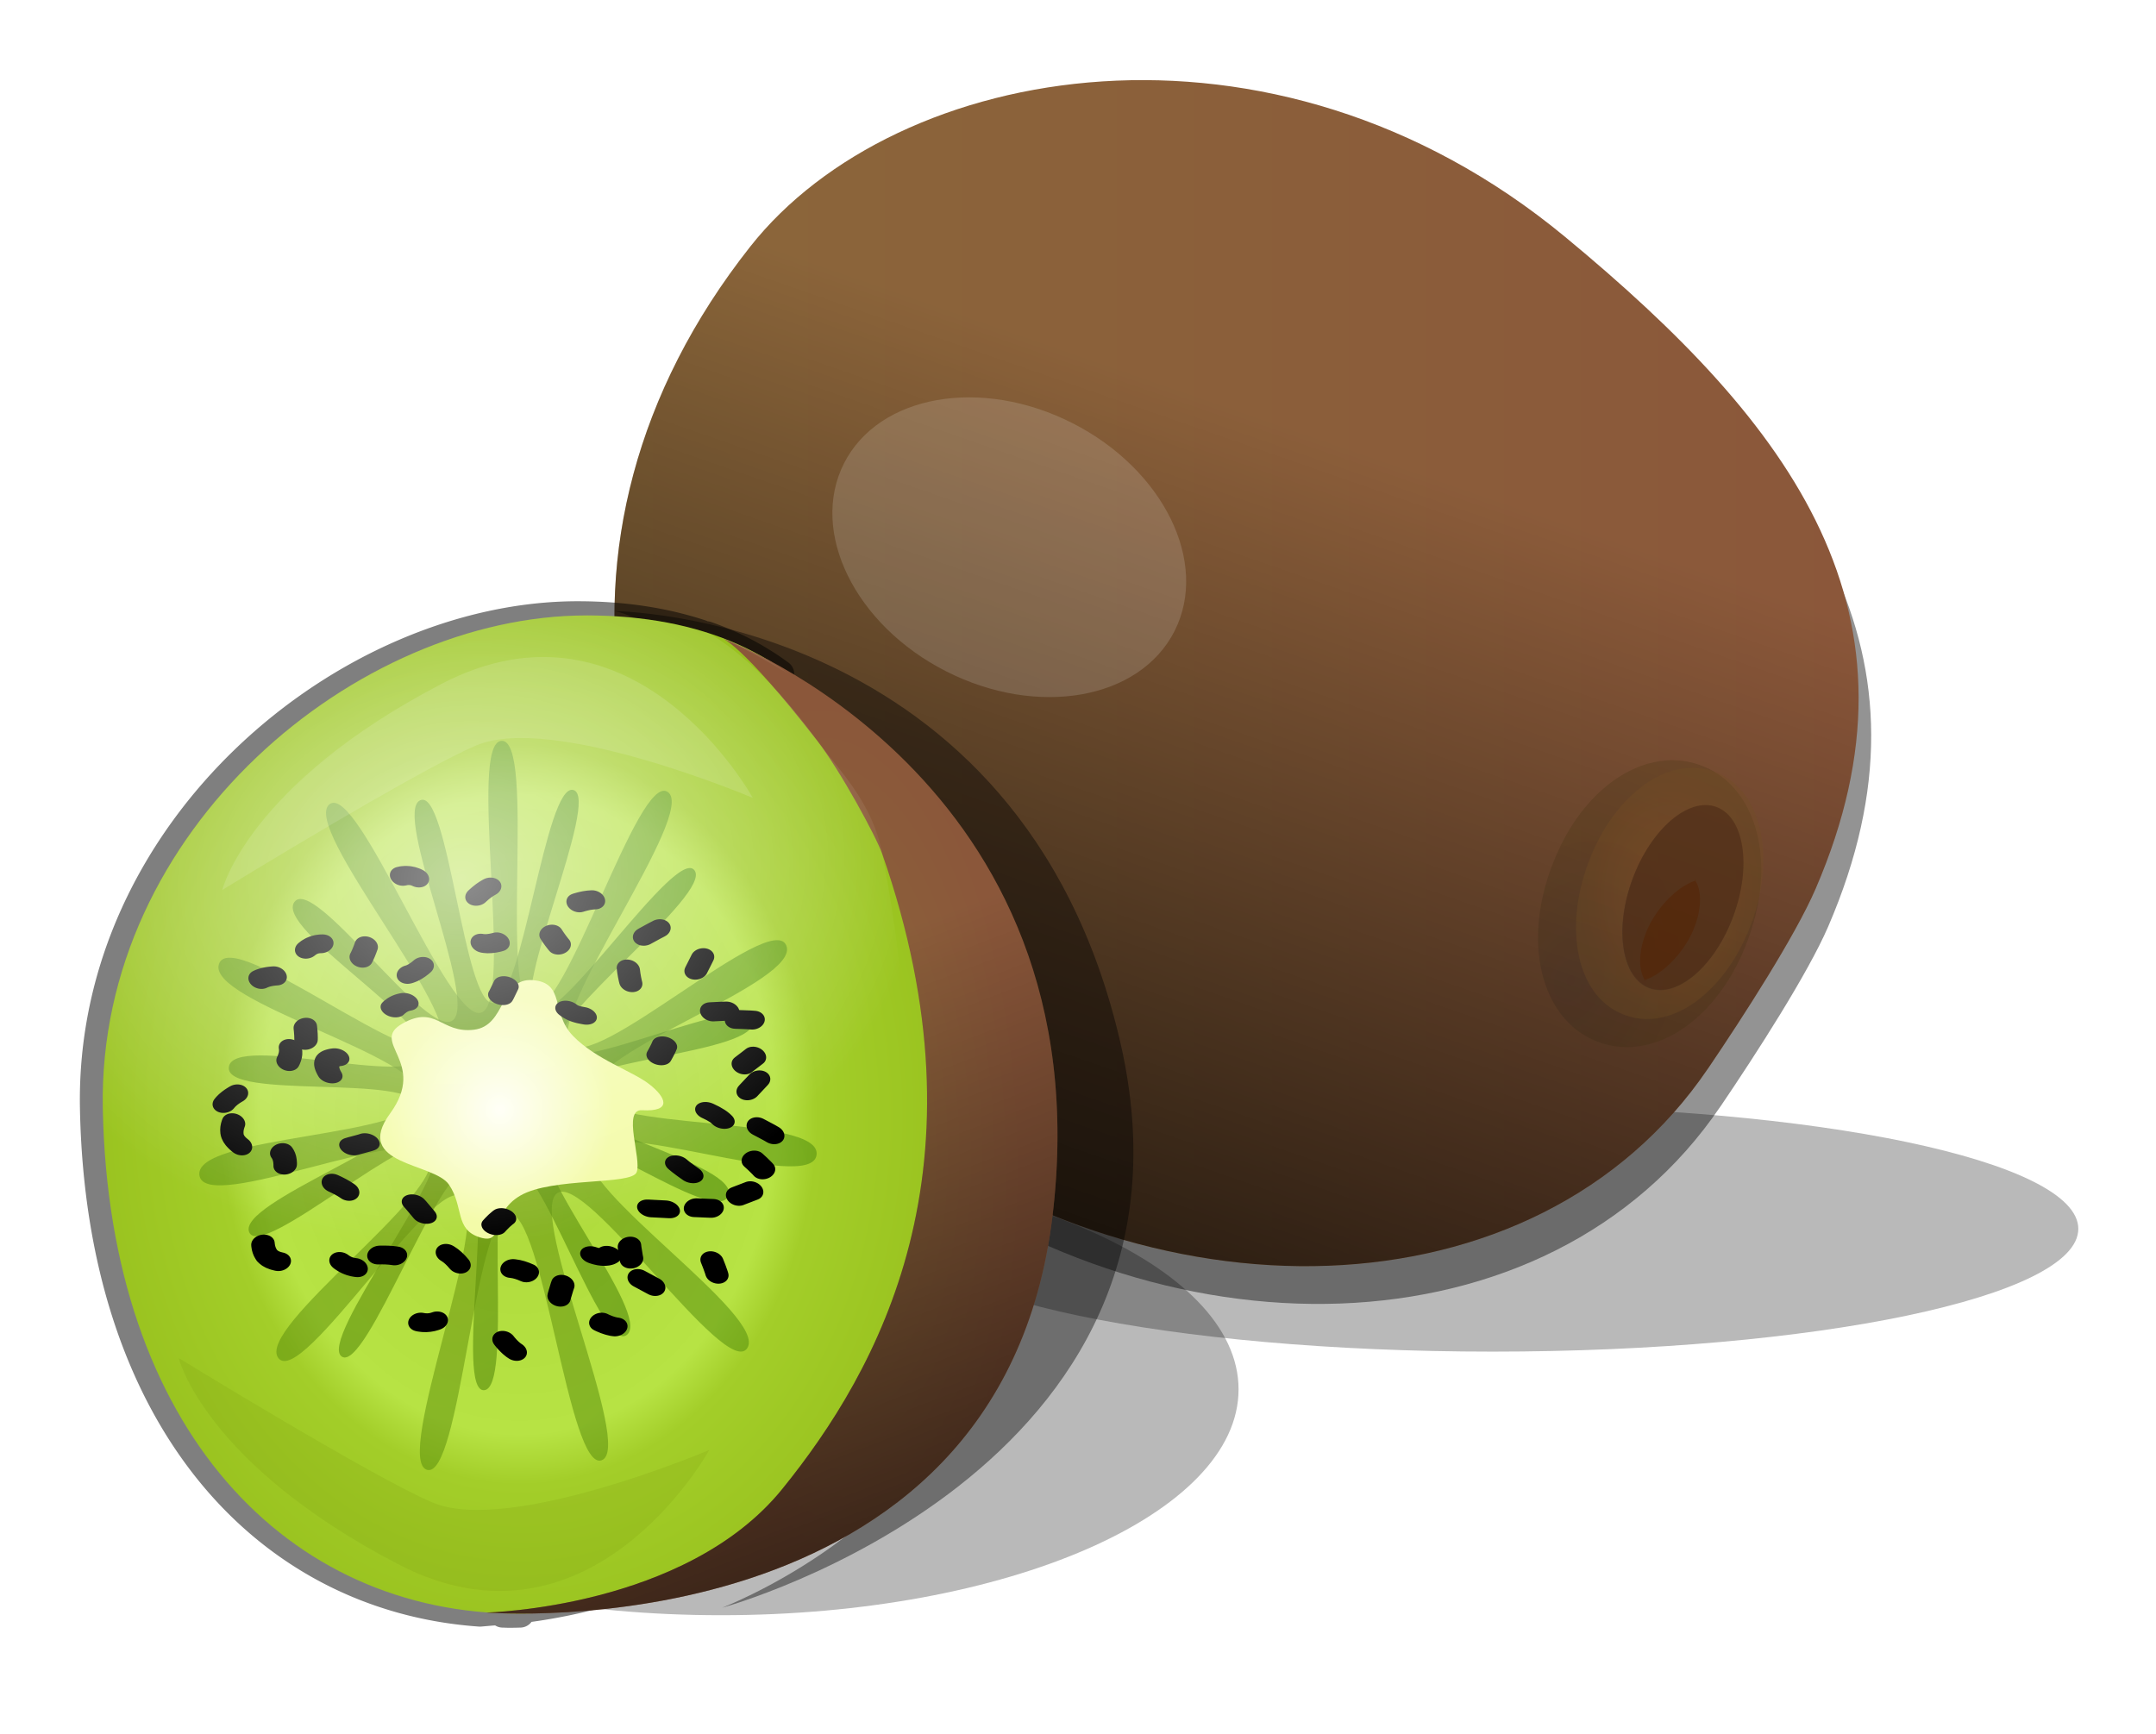 <?xml version="1.0" encoding="UTF-8" standalone="no"?>
<svg
   xmlns:dc="http://purl.org/dc/elements/1.1/"
   xmlns:cc="http://creativecommons.org/ns#"
   xmlns:rdf="http://www.w3.org/1999/02/22-rdf-syntax-ns#"
   xmlns:svg="http://www.w3.org/2000/svg"
   xmlns="http://www.w3.org/2000/svg"
   xmlns:xlink="http://www.w3.org/1999/xlink"
   xmlns:sodipodi="http://sodipodi.sourceforge.net/DTD/sodipodi-0.dtd"
   xmlns:inkscape="http://www.inkscape.org/namespaces/inkscape"
   width="101.013mm"
   height="81.237mm"
   viewBox="0 0 101.013 81.237"
   version="1.1"
   id="svg3270"
   inkscape:version="1.0.2-2 (e86c870879, 2021-01-15)"
   sodipodi:docname="kiwi.svg">
  <defs
     id="defs3264">
    <filter
       id="dx">
      <feGaussianBlur
         stdDeviation="7.72"
         id="feGaussianBlur74" />
    </filter>
    <filter
       id="ec"
       x="-0.061"
       y="-0.18"
       width="1.121"
       height="1.359">
      <feGaussianBlur
         stdDeviation="4.065"
         id="feGaussianBlur168" />
    </filter>
    <filter
       id="eb"
       x="-0.059"
       y="-0.332"
       width="1.119"
       height="1.664">
      <feGaussianBlur
         stdDeviation="4.237"
         id="feGaussianBlur165" />
    </filter>
    <linearGradient
       id="bz"
       x1="474.2"
       x2="670.73"
       gradientUnits="userSpaceOnUse"
       xlink:href="#y" />
    <linearGradient
       id="y">
      <stop
         stop-color="#8b673a"
         offset="0"
         id="stop320" />
      <stop
         stop-color="#8b573a"
         offset="1"
         id="stop322" />
    </linearGradient>
    <linearGradient
       id="by"
       x1="561.94"
       x2="625.84"
       y1="347.18"
       y2="163.34"
       gradientUnits="userSpaceOnUse"
       xlink:href="#k" />
    <linearGradient
       id="k">
      <stop
         offset="0"
         id="stop290" />
      <stop
         stop-opacity="0"
         offset="1"
         id="stop292" />
    </linearGradient>
    <filter
       id="dw">
      <feGaussianBlur
         stdDeviation="5.019"
         id="feGaussianBlur71" />
    </filter>
    <filter
       id="ea"
       x="-0.14"
       y="-0.073"
       width="1.28"
       height="1.146">
      <feGaussianBlur
         stdDeviation="4.821"
         id="feGaussianBlur162" />
    </filter>
    <radialGradient
       id="at"
       cx="-34.457"
       cy="-158.47"
       r="66.007"
       gradientTransform="matrix(1.508,-0.012,0.015,1.867,513.31,552.56)"
       gradientUnits="userSpaceOnUse">
      <stop
         stop-color="#abd738"
         offset="0"
         id="stop493" />
      <stop
         stop-color="#b7e344"
         offset=".412"
         id="stop495" />
      <stop
         stop-color="#a3ce29"
         offset=".477"
         id="stop497" />
      <stop
         stop-color="#8bb110"
         offset="1"
         id="stop499" />
    </radialGradient>
    <radialGradient
       id="v"
       cx="-547.55"
       cy="-250.56"
       r="40.712"
       gradientTransform="matrix(2.35,-0.833,0.985,1.98,986.59,-199.42)"
       gradientUnits="userSpaceOnUse">
      <stop
         stop-color="#6c940d"
         offset="0"
         id="stop488" />
      <stop
         stop-color="#2a800d"
         offset="1"
         id="stop490" />
    </radialGradient>
    <filter
       id="al">
      <feGaussianBlur
         stdDeviation="1.635"
         id="feGaussianBlur68" />
    </filter>
    <radialGradient
       id="radialGradient3183"
       cx="-547.55"
       cy="-250.56"
       r="40.712"
       gradientTransform="matrix(2.35,-0.833,0.985,1.98,986.59,-199.42)"
       gradientUnits="userSpaceOnUse">
      <stop
         stop-color="#6c940d"
         offset="0"
         id="stop3179" />
      <stop
         stop-color="#2a800d"
         offset="1"
         id="stop3181" />
    </radialGradient>
    <filter
       id="filter3187">
      <feGaussianBlur
         stdDeviation="1.635"
         id="feGaussianBlur3185" />
    </filter>
    <radialGradient
       id="au"
       cx="-321.79"
       cy="-193.58"
       r="22.988"
       gradientTransform="matrix(0.788,9.8974e-8,-9.9749e-8,0.794,709.56,410.03)"
       gradientUnits="userSpaceOnUse">
      <stop
         stop-color="#fffff5"
         offset="0"
         id="stop483" />
      <stop
         stop-color="#f3fba6"
         offset="1"
         id="stop485" />
    </radialGradient>
    <radialGradient
       id="av"
       cx="16.246"
       cy="-156.4"
       r="45.348"
       gradientTransform="matrix(0.646,-0.03,0.071,1.52,510.27,497.96)"
       gradientUnits="userSpaceOnUse"
       xlink:href="#y" />
    <radialGradient
       id="aw"
       cx="-45.807"
       cy="-185.04"
       r="63.854"
       gradientTransform="matrix(1.146,-0.143,0.114,0.911,523.4,381.58)"
       gradientUnits="userSpaceOnUse">
      <stop
         stop-color="#fff"
         stop-opacity=".561"
         offset="0"
         id="stop478" />
      <stop
         stop-color="#fff"
         stop-opacity="0"
         offset="1"
         id="stop480" />
    </radialGradient>
    <filter
       id="ak"
       x="-0.131"
       y="-0.234"
       width="1.262"
       height="1.468">
      <feGaussianBlur
         stdDeviation="3.424"
         id="feGaussianBlur159" />
    </filter>
    <filter
       id="filter3206"
       x="-0.131"
       y="-0.234"
       width="1.262"
       height="1.468">
      <feGaussianBlur
         stdDeviation="3.424"
         id="feGaussianBlur3204" />
    </filter>
    <radialGradient
       id="as"
       cx="-217.66"
       cy="-131.41"
       r="16.625"
       gradientTransform="matrix(1,0,0,1.409,0,58.304)"
       gradientUnits="userSpaceOnUse">
      <stop
         stop-color="#241c1c"
         offset="0"
         id="stop473" />
      <stop
         stop-color="#392c09"
         stop-opacity=".995"
         offset="1"
         id="stop475" />
    </radialGradient>
    <filter
       id="dv">
      <feGaussianBlur
         stdDeviation="1.013"
         id="feGaussianBlur65" />
    </filter>
    <radialGradient
       id="ax"
       cx="-209.08"
       cy="-144.35"
       r="14.876"
       gradientTransform="matrix(1,0,0,1.342,850.88,415.7)"
       gradientUnits="userSpaceOnUse">
      <stop
         stop-color="#a05a2c"
         offset="0"
         id="stop468" />
      <stop
         stop-color="#704d21"
         offset="1"
         id="stop470" />
    </radialGradient>
    <filter
       id="ee">
      <feGaussianBlur
         stdDeviation=".348"
         id="feGaussianBlur62" />
    </filter>
    <filter
       id="ai"
       x="-0.152"
       y="-0.099"
       width="1.303"
       height="1.199">
      <feGaussianBlur
         stdDeviation="1.214"
         id="feGaussianBlur156" />
    </filter>
    <filter
       id="ed"
       x="-0.666"
       y="-0.632"
       width="2.333"
       height="2.264">
      <feGaussianBlur
         stdDeviation="15.595"
         id="feGaussianBlur153" />
    </filter>
    <filter
       id="filter3224"
       x="-0.152"
       y="-0.099"
       width="1.303"
       height="1.199">
      <feGaussianBlur
         stdDeviation="1.214"
         id="feGaussianBlur3222" />
    </filter>
    <linearGradient
       id="da"
       x1="581.98"
       x2="525.77"
       y1="371.72"
       y2="225.48"
       gradientUnits="userSpaceOnUse"
       xlink:href="#k" />
    <radialGradient
       inkscape:collect="always"
       xlink:href="#v"
       id="radialGradient3260"
       gradientUnits="userSpaceOnUse"
       gradientTransform="matrix(2.35,-0.833,0.985,1.98,986.59,-199.42)"
       cx="-547.55"
       cy="-250.56"
       r="40.712" />
    <radialGradient
       inkscape:collect="always"
       xlink:href="#v"
       id="radialGradient3262"
       gradientUnits="userSpaceOnUse"
       gradientTransform="matrix(2.35,-0.833,0.985,1.98,986.59,-199.42)"
       cx="-547.55"
       cy="-250.56"
       r="40.712" />
  </defs>
  <sodipodi:namedview
     id="base"
     pagecolor="#ffffff"
     bordercolor="#666666"
     borderopacity="1.0"
     inkscape:pageopacity="0.0"
     inkscape:pageshadow="2"
     inkscape:zoom="0.35"
     inkscape:cx="334.63153"
     inkscape:cy="545.23529"
     inkscape:document-units="mm"
     inkscape:current-layer="layer1"
     inkscape:document-rotation="0"
     showgrid="false"
     inkscape:window-width="1267"
     inkscape:window-height="1040"
     inkscape:window-x="52"
     inkscape:window-y="0"
     inkscape:window-maximized="0" />
  <g
     inkscape:label="Layer 1"
     inkscape:groupmode="layer"
     id="layer1"
     transform="translate(-17.295,-3.906)">
    <g
       transform="matrix(0.295,0,0,0.295,-93.808,-19.719)"
       id="g2347">
      <path
         d="m 649.87,255.83 c -27.326,40.291 -89.275,41.042 -132.81,6.52 -43.535,-34.522 -55.905,-90.7 -19.28,-137.1 23.16,-29.343 82.789,-40.096 129.4,-1.546 36.204,29.942 58.657,59.848 39.792,103.57 -3.22,7.461 -11.432,20.208 -17.1,28.566 z"
         filter="url(#dx)"
         opacity="0.652"
         id="path2299" />
      <path
         transform="matrix(1.022,0,0,1.321,-44.42,-108.77)"
         d="m 604.45,310.03 c 0,14.999 -36.01,27.158 -80.43,27.158 -44.42,0 -80.43,-12.159 -80.43,-27.158 0,-14.999 36.01,-27.158 80.43,-27.158 44.42,0 80.43,12.159 80.43,27.158 z"
         filter="url(#ec)"
         opacity="0.525"
         id="path2301" />
      <path
         transform="matrix(1.086,0,0,1.273,-58.628,-67.969)"
         d="m 704.72,269.64 c 0,8.461 -38.348,15.32 -85.653,15.32 -47.305,0 -85.653,-6.859 -85.653,-15.32 0,-8.461 38.348,-15.32 85.653,-15.32 47.305,0 85.653,6.859 85.653,15.32 z"
         filter="url(#eb)"
         opacity="0.525"
         id="path2303" />
      <path
         d="m 647.87,249.83 c -27.326,40.291 -89.275,41.042 -132.81,6.52 -43.535,-34.522 -55.905,-90.7 -19.28,-137.1 23.16,-29.343 82.789,-40.096 129.4,-1.546 36.204,29.942 58.657,59.848 39.792,103.57 -3.22,7.461 -11.432,20.208 -17.1,28.566 z"
         fill="url(#bz)"
         id="path2305"
         style="fill:url(#bz)" />
      <path
         d="m 647.87,249.83 c -27.326,40.291 -89.275,41.042 -132.81,6.52 -43.535,-34.522 -55.905,-90.7 -19.28,-137.1 23.16,-29.343 82.789,-40.096 129.4,-1.546 36.204,29.942 58.657,59.848 39.792,103.57 -3.22,7.461 -11.432,20.208 -17.1,28.566 z"
         fill="url(#by)"
         id="path2307"
         style="fill:url(#by)" />
      <path
         d="m 468.38,175.59 c -37.84,0 -79.942,34.858 -79.062,80.594 0.479,24.903 7.38,44.853 18.688,58.906 11.308,14.053 27.037,22.147 44.719,23.375 a 2.25,2.25 0 0 0 0.219,0 c 0.227,-0.008 1.667,-0.152 2.312,-0.188 a 2.25,2.25 0 0 0 1.125,0.344 c 0.297,0.005 0.679,0.031 1.156,0.031 0.606,0 1.176,-0.014 1.75,-0.031 a 2.25,2.25 0 0 0 1.75,-0.906 c 10.609,-1.46 29.02,-5.904 40.188,-19.688 15.764,-19.456 26.418,-50.574 16.344,-102.78 -1.745,-9.043 -7.502,-14.371 -10.719,-18.812 -2.019,-2.787 -3.916,-5.095 -5.719,-7.125 a 2.25,2.25 0 0 0 0.719,-3.969 c -3.69,-2.716 -7.782,-4.873 -12.25,-6.438 a 2.25,2.25 0 0 0 -0.594,-0.125 l -0.062,-0.031 a 2.25,2.25 0 0 0 -0.406,-0.156 c -6.087,-1.987 -12.798,-3 -20.156,-3 z"
         filter="url(#dw)"
         opacity="0.709"
         id="path2309" />
      <path
         d="m 473.91,177.15 c 0,0 3.087,-0.406 19.862,10.198 4.939,3.122 13.95,11.111 15.797,13.384 33.237,40.914 27.336,77.293 19.333,100.31 -8.003,23.017 -37.555,34.409 -37.555,34.409 0,0 78.958,-21.5 63.202,-89.802 -15.756,-68.302 -80.64,-68.503 -80.64,-68.503 z"
         filter="url(#ea)"
         opacity="0.639"
         id="path2311" />
      <path
         d="m 524.91,256.14 c -0.806,44.32 -29.541,80.262 -65.982,80.262 -36.441,0 -64.998,-29.041 -65.982,-80.262 -0.852,-44.319 40.374,-78.293 76.815,-78.293 36.441,0 56.134,24.117 55.15,78.293 z"
         fill="url(#at)"
         id="path2313"
         style="fill:url(#at)" />
      <path
         transform="matrix(1.212,0,0,1.436,1111.3,625.23)"
         d="m -527.32,-218.1 c -4.312,1.353 -7.607,-27.424 -12.143,-27.302 -4.536,0.122 -6.385,29.531 -10.771,28.357 -4.386,-1.174 8.504,-27.877 4.632,-30.235 -3.872,-2.358 -21.014,21.208 -24.088,17.884 -3.074,-3.324 21.851,-18.225 19.852,-22.288 -1.999,-4.063 -29.489,6.52 -30.204,2.056 -0.715,-4.463 28.53,-4.168 29.04,-8.659 0.51,-4.492 -28.268,-10.575 -26.467,-14.732 1.801,-4.157 26.15,12.576 29.081,9.103 2.931,-3.473 -18.337,-24.156 -14.623,-26.736 3.714,-2.58 15.633,24.445 19.946,23.027 4.313,-1.418 -1.881,-29.952 2.635,-30.054 4.516,-0.102 -0.388,28.446 3.987,29.575 4.375,1.129 13.907,-26.232 17.787,-23.912 3.88,2.32 -15.874,24.476 -12.841,27.844 3.033,3.368 26.369,-14.921 28.362,-10.867 1.993,4.054 -26.082,11.732 -25.375,16.197 0.707,4.465 29.915,2.442 29.346,6.94 -0.569,4.499 -28.04,-4.529 -29.832,-0.379 -1.792,4.15 23.574,18.262 20.737,21.795 -2.837,3.533 -21.175,-19.629 -24.952,-17.13 -3.777,2.499 10.202,28.161 5.891,29.514 z"
         fill="url(#v)"
         filter="url(#al)"
         opacity="0.732"
         id="path2315"
         style="fill:url(#radialGradient3260)" />
      <path
         transform="matrix(0.971,0.286,-0.338,1.151,891.82,702.76)"
         d="m -527.32,-218.1 c -4.312,1.353 -7.607,-27.424 -12.143,-27.302 -4.536,0.122 -6.385,29.531 -10.771,28.357 -4.386,-1.174 8.504,-27.877 4.632,-30.235 -3.872,-2.358 -21.014,21.208 -24.088,17.884 -3.074,-3.324 21.851,-18.225 19.852,-22.288 -1.999,-4.063 -29.489,6.52 -30.204,2.056 -0.715,-4.463 28.53,-4.168 29.04,-8.659 0.51,-4.492 -28.268,-10.575 -26.467,-14.732 1.801,-4.157 26.15,12.576 29.081,9.103 2.931,-3.473 -18.337,-24.156 -14.623,-26.736 3.714,-2.58 15.633,24.445 19.946,23.027 4.313,-1.418 -1.881,-29.952 2.635,-30.054 4.516,-0.102 -0.388,28.446 3.987,29.575 4.375,1.129 13.907,-26.232 17.787,-23.912 3.88,2.32 -15.874,24.476 -12.841,27.844 3.033,3.368 26.369,-14.921 28.362,-10.867 1.993,4.054 -26.082,11.732 -25.375,16.197 0.707,4.465 29.915,2.442 29.346,6.94 -0.569,4.499 -28.04,-4.529 -29.832,-0.379 -1.792,4.15 23.574,18.262 20.737,21.795 -2.837,3.533 -21.175,-19.629 -24.952,-17.13 -3.777,2.499 10.202,28.161 5.891,29.514 z"
         fill="url(#v)"
         filter="url(#al)"
         opacity="0.783"
         id="path2317"
         style="fill:url(#radialGradient3262)" />
      <path
         d="m 438.58,256.95 c 6.02,-8.251 -3.385,-11.263 1.97,-14.28 5.354,-3.017 6.091,1.609 11.325,0.985 5.234,-0.624 4.101,-8.293 9.356,-7.878 5.255,0.414 2.79,5.134 6.401,8.863 3.611,3.729 9.383,5.566 12.064,7.632 2.682,2.066 3.778,4.448 -1.113,4.166 -3.18,-0.183 3e-4,7.805 -0.857,9.867 -0.857,2.062 -13.417,0.754 -18.465,3.693 -5.048,2.939 -2.348,7.886 -6.401,6.647 -4.053,-1.238 -2.54,-4.837 -4.924,-8.371 -2.384,-3.534 -15.376,-3.075 -9.356,-11.325 z"
         fill="url(#au)"
         id="path2319"
         style="fill:url(#au)" />
      <path
         transform="matrix(0.049,-0.197,0.293,0.073,273.57,273.2)"
         d="m 298.98,478.79 c 11.48,-1.436 7.758,16.108 19.572,20.554 11.814,4.446 31.2,1.025 40.901,9.113 9.701,8.088 6.046,33.156 11.848,43.973 5.802,10.817 36.452,4.056 39.375,16.185 2.923,12.129 -23.765,18.482 -25.696,30.176 -1.931,11.694 13.774,36.878 6.127,46.842 -7.647,9.964 -37.665,-6.236 -46.477,2.141 -8.812,8.377 -3.877,36.848 -15.442,41.821 -11.565,4.973 -17.776,-25.945 -30.091,-25.714 -12.315,0.231 -20.112,36.503 -31.721,33.315 -11.609,-3.188 -15.956,-46.821 -24.511,-54.674 -8.555,-7.853 -32.483,12.998 -37.462,1.436 -4.979,-11.562 20.449,-36.297 17.847,-48.617 -2.602,-12.32 -38.068,-12.413 -37.236,-25.011 0.832,-12.598 25.195,-26.079 30.384,-36.725 5.189,-10.646 7.522,-25.066 16.519,-33.162 8.997,-8.096 13.541,16.323 24.547,11.922 11.006,-4.401 30.037,-32.138 41.517,-33.574 z"
         fill="none"
         stroke="#000000"
         stroke-dasharray="9.554, 57.324"
         stroke-linecap="round"
         stroke-width="13.449"
         id="path2321" />
      <path
         transform="matrix(0.089,0.34,0.407,-0.03,192.38,172.99)"
         d="m 298.64,477.91 c 12.542,-1.297 21.416,35.813 33.346,40.522 11.93,4.709 18.7,-20.138 29.109,-11.45 10.409,8.688 -7.771,27.213 -1.744,39.408 6.026,12.195 47.741,8.737 50.746,21.816 3.005,13.079 -38.99,17.946 -41.677,31.216 -2.687,13.27 31.158,34.645 23.185,45.534 -7.973,10.889 -28.932,-2.305 -39.188,6.058 -10.256,8.363 -9.704,33.596 -22.177,38.814 -12.473,5.218 -18.824,-19.939 -31.634,-20.715 -12.81,-0.776 -20.212,30.633 -32.726,27.008 -12.514,-3.625 -1.833,-39.586 -12.596,-47.886 -10.763,-8.3 -43.217,7.642 -48.814,-4.665 -5.597,-12.307 16.943,-36.551 15.609,-49.302 -1.334,-12.751 -35.097,-11.136 -33.951,-24.641 1.146,-13.505 37.439,-19.091 42.844,-31.408 5.405,-12.317 -7.2,-29.176 2.58,-37.872 9.78,-8.696 21.089,12.689 33.044,7.748 11.955,-4.941 21.499,-28.887 34.041,-30.184 z"
         fill="none"
         stroke="#000000"
         stroke-dasharray="6.305, 37.832"
         stroke-linecap="round"
         stroke-width="8.876"
         id="path2323" />
      <path
         transform="matrix(0.228,0.267,0.353,-0.204,182.13,297.13)"
         d="m 298.64,477.91 c 12.542,-1.297 21.416,35.813 33.346,40.522 11.93,4.709 18.7,-20.138 29.109,-11.45 10.409,8.688 -7.771,27.213 -1.744,39.408 6.026,12.195 47.741,8.737 50.746,21.816 3.005,13.079 -38.99,17.946 -41.677,31.216 -2.687,13.27 31.158,34.645 23.185,45.534 -7.973,10.889 -28.932,-2.305 -39.188,6.058 -10.256,8.363 -9.704,33.596 -22.177,38.814 -12.473,5.218 -18.824,-19.939 -31.634,-20.715 -12.81,-0.776 -20.212,30.633 -32.726,27.008 -12.514,-3.625 -1.833,-39.586 -12.596,-47.886 -10.763,-8.3 -43.217,7.642 -48.814,-4.665 -5.597,-12.307 16.943,-36.551 15.609,-49.302 -1.334,-12.751 -35.097,-11.136 -33.951,-24.641 1.146,-13.505 37.439,-19.091 42.844,-31.408 5.405,-12.317 -7.2,-29.176 2.58,-37.872 9.78,-8.696 21.089,12.689 33.044,7.748 11.955,-4.941 21.499,-28.887 34.041,-30.184 z"
         fill="none"
         stroke="#000000"
         stroke-dasharray="6.305, 37.832"
         stroke-linecap="round"
         stroke-width="8.876"
         id="path2325" />
      <path
         d="m 491.19,181.41 c 0,0 3.042,0.666 15.22,16.336 3.586,4.614 9.35,15.188 10.315,17.952 17.373,49.768 -0.529,81.982 -15.872,100.92 -15.343,18.938 -47.007,19.615 -47.007,19.615 0,0 81.568,6.584 89.936,-63.011 8.368,-69.595 -52.593,-91.811 -52.593,-91.811 z"
         fill="url(#av)"
         id="path2327"
         style="fill:url(#av)" />
      <path
         d="m 469.77,177.84 c -36.441,0 -77.665,33.993 -76.812,78.312 0.943,49.022 27.119,77.688 61.312,80.062 2.298,-0.076 31.848,-1.394 46.594,-19.594 15.343,-18.936 25.862,-49.179 15.875,-100.94 -1.602,-8.301 -6.884,-13.205 -10.312,-17.938 -8.463,-11.682 -15.217,-15.944 -17.188,-17.031 -5.834,-1.904 -12.314,-2.875 -19.469,-2.875 z m 20.469,3.188 c 2.15,0.91 6.332,2.852 11.656,6.125 -3.509,-2.583 -7.392,-4.632 -11.656,-6.125 z m -32.438,155.34 c 0.374,0.006 0.749,0.031 1.125,0.031 0.569,0 1.122,-0.014 1.688,-0.031 -1.03,0.01 -1.999,0.013 -2.812,0 z"
         fill="url(#aw)"
         id="path2329"
         style="fill:url(#aw)" />
      <path
         d="m 411.92,221.45 c 0,0 4.102,-16.723 34.818,-32.729 30.716,-16.006 49.442,18.106 49.442,18.106 0,0 -31.681,-13.452 -43.871,-8.356 -9.297,3.886 -40.389,22.98 -40.389,22.98 z"
         fill="#ffffff"
         filter="url(#ak)"
         opacity="0.358"
         id="path2331" />
      <path
         transform="matrix(1,0,0,-1,843.95,150.9)"
         d="m -438.96,-144.9 c 0,0 4.102,-16.723 34.818,-32.729 30.716,-16.006 49.442,18.106 49.442,18.106 0,0 -31.681,-13.452 -43.871,-8.356 -9.297,3.886 -40.389,22.98 -40.389,22.98 z"
         fill="#668000"
         filter="url(#ak)"
         opacity="0.358"
         id="path2333" />
      <path
         transform="matrix(0.938,0.347,-0.347,0.938,786.22,430.31)"
         d="m -210.12,-166.03 c -6.299,0 -10.732,4.351 -13.125,8.656 -2.393,4.305 -3.5,9.332 -3.5,14.781 0,5.449 1.135,10.48 3.531,14.781 2.397,4.301 6.812,8.625 13.094,8.625 6.282,0 10.697,-4.324 13.094,-8.625 2.397,-4.301 3.531,-9.332 3.531,-14.781 0,-5.449 -1.107,-10.476 -3.5,-14.781 -2.393,-4.305 -6.826,-8.656 -13.125,-8.656 z"
         fill="url(#as)"
         filter="url(#dv)"
         opacity="0.472"
         id="path2335"
         style="fill:url(#as)" />
      <path
         d="m 645.5,202.04 c -3.389,-0.031 -6.576,1.611 -9.031,3.719 -3.274,2.811 -5.883,6.757 -7.625,11.469 -1.742,4.712 -2.319,9.427 -1.656,13.688 0.662,4.261 2.864,8.704 7.469,10.406 4.605,1.702 9.163,-0.227 12.438,-3.031 3.275,-2.805 5.914,-6.757 7.656,-11.469 1.742,-4.712 2.314,-9.423 1.656,-13.688 -0.658,-4.265 -2.853,-8.762 -7.469,-10.469 -1.154,-0.427 -2.308,-0.615 -3.438,-0.625 z m 1.969,6 c 0.592,0.001 1.166,0.077 1.719,0.281 4.419,1.634 5.621,9.408 2.688,17.344 -2.934,7.936 -8.893,13.04 -13.312,11.406 -4.418,-1.634 -5.621,-9.376 -2.688,-17.312 2.567,-6.944 7.452,-11.727 11.594,-11.719 z"
         fill="url(#ax)"
         filter="url(#ee)"
         opacity="0.565"
         id="path2337"
         style="fill:url(#ax)" />
      <path
         transform="matrix(0.938,0.347,-0.347,0.938,791.53,429.32)"
         d="m -201.6,-142.61 c 0,8.461 -3.819,15.32 -8.53,15.32 -4.711,0 -8.53,-6.859 -8.53,-15.32 0,-8.461 3.819,-15.32 8.53,-15.32 4.711,0 8.53,6.859 8.53,15.32 z"
         fill="#502d16"
         filter="url(#ai)"
         opacity="0.782"
         id="path2339" />
      <path
         transform="matrix(0.892,0.453,-0.364,0.717,745.96,452.02)"
         d="m -285.86,-198.31 c 0,15.191 -13.172,27.506 -29.422,27.506 -16.25,0 -29.422,-12.315 -29.422,-27.506 0,-15.191 13.172,-27.506 29.422,-27.506 16.25,0 29.422,12.315 29.422,27.506 z"
         fill="#ffffff"
         filter="url(#ed)"
         opacity="0.385"
         id="path2341" />
      <path
         transform="matrix(1.134,0.305,-0.419,0.824,820.39,409.46)"
         d="m -210.125,-152.281 c 0.4,0 -0.143,-0.117 -1.094,1.594 -0.951,1.711 -1.781,4.715 -1.781,8.094 0,3.379 0.833,6.362 1.781,8.062 0.948,1.701 1.482,1.594 1.094,1.594 -0.388,0 0.146,0.107 1.094,-1.594 0.948,-1.701 1.781,-4.684 1.781,-8.062 0,-3.379 -0.83,-6.383 -1.781,-8.094 -0.951,-1.711 -1.494,-1.594 -1.094,-1.594 z"
         fill="#552200"
         filter="url(#ai)"
         opacity="0.696"
         id="path2343" />
      <path
         d="m 491.19,181.41 c 0,0 3.042,0.666 15.22,16.336 3.586,4.614 9.35,15.188 10.315,17.952 17.373,49.768 -0.529,81.982 -15.872,100.92 -15.343,18.938 -47.007,19.615 -47.007,19.615 0,0 81.568,6.584 89.936,-63.011 8.368,-69.595 -52.593,-91.811 -52.593,-91.811 z"
         fill="url(#da)"
         id="path2345"
         style="fill:url(#da)" />
    </g>
  </g>
</svg>
